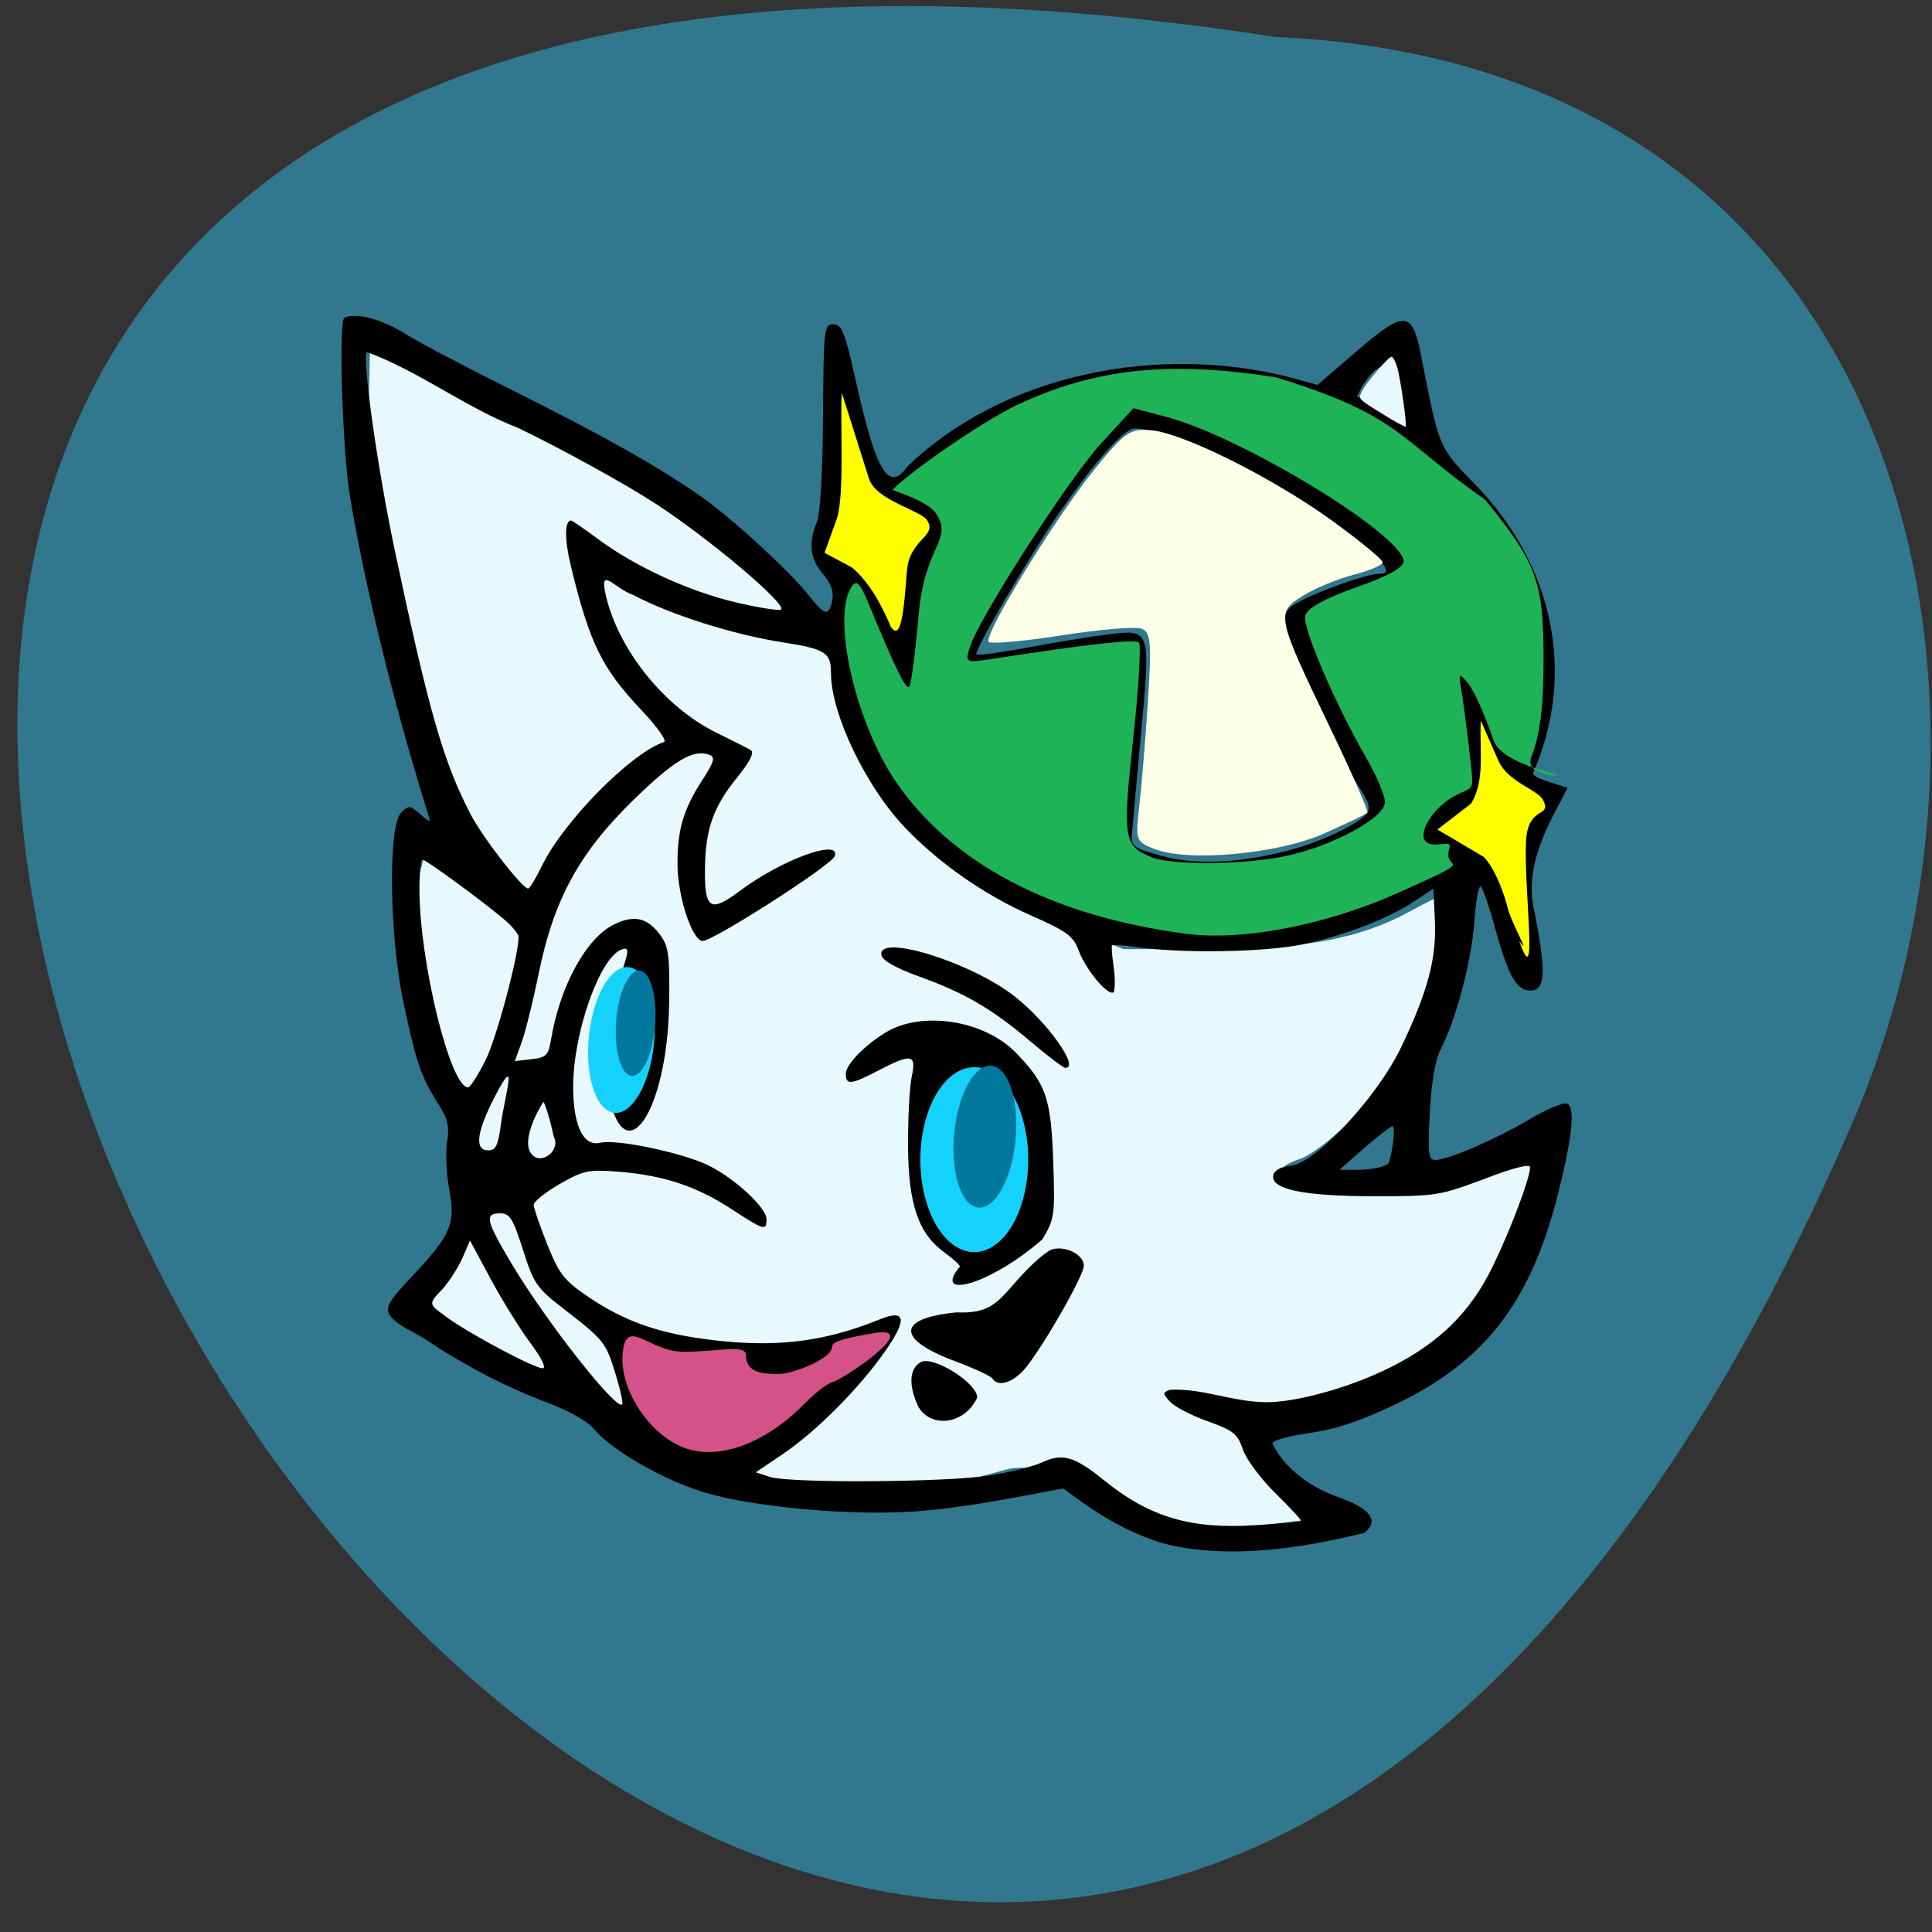 <svg xmlns="http://www.w3.org/2000/svg" viewBox="0 0 256 256" xmlns:xlink="http://www.w3.org/1999/xlink"><rect x="0" y="0" width="256" height="256" fill="#333333" stroke="none"/><defs><path id="0" d="m 134.74 153.42 a 7.145 12.249 0 1 1 -14.29 0 7.145 12.249 0 1 1 14.29 0 z"/><clipPath><path d="m 27.643 3.295 l 13.09 13.09 h -11.07 c -0.978 0 -2.01 -1.035 -2.01 -2.01 v -11.07 z"/></clipPath><clipPath><path d="m 47.41 6.348 v -1.75 c 0 -2.054 -1.664 -3.719 -3.719 -3.719 h -39.37 c -2.054 0 -3.719 1.664 -3.719 3.719 v 1.75" transform="matrix(0.996 0 0 0.996 0.105 0.016)"/></clipPath></defs><path d="m 169.01 4.902 c -351.53 -54.723 -58.906 461.94 77.34 141.78 23.373 -57.16 5.569 -138.18 -77.34 -141.78 z" fill="#31788e" color="#000"/><g transform="matrix(0.657 0 0 0.642 38.721 49.39)"><path d="m 144.42 226.25 c -54.08 16.06 -68.33 -10.784 -73.961 -8.762 -37.13 -24.639 -58.38 -10.171 -30.679 -49.39 -8.672 -14.459 -17.14 -56.05 -13.7 -66.17 1.858 -8.752 7.501 8.685 4.106 -13.189 l -15.06 -65.765 l 0.552 -27.748 l 66.33 33.18 c 4.228 2.115 10.873 14.601 18.447 16.448 7.157 2.838 7.951 13.256 8.892 19.455 2.534 17 17.706 35.796 37.1 45.952 10.344 3.564 2.692 1.295 21.22 8.697 h 17.365 c 19.08 0 30.33 -2.157 40.32 -7.738 3.315 -1.851 6.26 -3.366 6.543 -3.366 0.283 0 0.502 2.654 0.486 5.899 -0.035 6.986 -4.955 21.697 -9.865 29.494 -4.791 7.608 -14.795 17.448 -19.379 19.06 -4.366 1.537 -4.701 2.735 -1.51 5.403 17.02 4.108 34.414 2.897 48.31 -6.075 1.233 1.243 -2.235 14.517 -7.182 23.557 -7.918 14.472 -23.916 26.866 -41.598 26.925 -10.528 5.772 -7.675 10.389 4.981 24.441 l -14.187 1.766 c -30.15 0.107 -34.814 -14.378 -47.527 -12.08 z" fill="#e7f8ff"/><path d="m 177.52 242.06 c -5.609 -1.23 -12.343 -4.583 -18.699 -9.31 l -3.334 -2.48 c -10.04 1.948 -20.18 4.047 -30.332 4.779 -13.05 0.882 -32.623 -0.988 -42.29 -4.04 -8.319 -2.628 -18.732 -8.81 -22.14 -13.146 -1.125 -1.431 -5.146 -3.721 -9.427 -5.369 -8.07 -3.106 -16.304 -7.461 -24 -12.69 -2.587 -1.857 -5.939 -2.912 -7.628 -5.283 -0.905 -1.691 -0.261 -2.851 4.396 -7.916 7.983 -8.683 8.906 -10.871 7.606 -18.03 -0.586 -3.234 -0.782 -7.656 -0.435 -9.828 0.504 -3.152 0.144 -4.734 -1.785 -7.844 -3.461 -5.581 -4.454 -8.538 -7.01 -20.896 -2.875 -13.879 -3.138 -36.57 -0.454 -39.25 1.483 -1.483 1.788 -1.458 3.801 0.321 2.167 1.914 2.182 1.914 1.578 -0.067 -6.871 -22.54 -12.69 -46.786 -15.722 -65.5 -1.487 -9.18 -2.318 -35.21 -1.177 -36.853 3.321 -1.446 9.352 1.373 12.356 3.317 1.994 1.355 11.436 6.455 20.982 11.333 18.992 9.705 29.927 15.996 38.597 22.2 6.331 4.534 18.1 15.612 21.957 20.669 3.054 4 3.914 4.147 4.561 0.759 0.337 -1.764 -0.254 -3.458 -1.883 -5.394 -2.605 -3.096 -2.986 -6.396 -1.235 -10.719 0.699 -1.726 1.183 -10.166 1.25 -21.815 0.106 -18.239 0.189 -19 2.092 -19 1.721 0 2.327 1.582 4.598 12 4.02 18.446 6.549 22.723 10.282 17.393 19.738 -19.448 50.837 -25.24 76.947 -18.521 l 5.809 1.633 l 7.969 -7.02 c 9.569 -8.432 11.124 -8.34 12.876 0.764 3.774 19.609 3.513 18.97 10.966 26.816 15.917 16.756 20.348 39.3 11.685 59.46 -0.464 1.08 4.729 2.322 6.93 3.153 -2.472 5.21 -8.761 14.731 -6.881 24.474 2.649 13.587 2.506 17.349 -0.66 17.349 -2.728 0 -4.475 -3.172 -7.03 -12.76 -1.21 -4.543 -2.536 -8.468 -2.947 -8.722 -0.411 -0.254 -0.986 3.02 -1.277 7.283 -0.547 7.987 -3.649 20.06 -6.733 26.2 -1.165 2.32 -1.923 6.787 -2.248 13.25 -0.429 8.508 -0.286 9.747 1.119 9.726 2.6 -0.038 12.228 -4.295 18.95 -8.379 3.427 -2.081 6.838 -3.551 7.581 -3.266 1.75 0.672 1.102 7.06 -1.958 19.288 -5.487 21.933 -14.81 34.13 -32.775 42.867 -7.03 3.42 -11.906 5.071 -17.245 5.841 -4.094 0.59 -7.436 1.545 -7.428 2.123 2.595 5.585 8.32 9.275 12.985 10.981 6.808 2.446 8.668 4.94 5.591 7.494 -12.461 3.162 -26.305 5.299 -38.727 2.635 z m 25.936 -5.055 c 0.165 -0.15 -2.131 -2.704 -5.102 -5.675 -2.972 -2.972 -5.95 -7.06 -6.619 -9.09 -1.071 -3.247 -1.914 -3.939 -7.098 -5.829 -3.235 -1.18 -6.641 -2.983 -7.568 -4.01 -1.554 -1.718 -1.558 -1.913 -0.048 -2.492 6.773 -0.323 12.472 2.509 19.506 2.572 5.842 -0.024 15.596 -2.704 23.385 -6.426 9.992 -4.774 16.617 -10.89 21.16 -19.529 3.529 -6.716 8.585 -20.01 8.585 -22.566 0 -0.74 -3.474 0.165 -9.25 2.412 -8.934 3.475 -9.694 3.598 -22.25 3.588 -14.205 -0.011 -20.843 -1.421 -20.297 -4.31 0.196 -1.038 1.491 -1.769 3.477 -1.962 5.056 -0.491 17.505 -14.168 22.351 -24.554 5.346 -11.459 7.117 -18.284 6.766 -26.07 l -0.298 -6.598 l -3.874 2.638 c -5.312 3.617 -14.308 7.147 -22.72 8.916 -7.404 1.557 -23.778 1.851 -32.667 0.585 -2.894 -0.412 -5.418 -0.592 -5.611 -0.4 -0.044 3.325 1.036 6.298 0.436 9.605 -1.05 1.084 -5.632 -4.472 -7.15 -8.67 -1.045 -2.89 -2.386 -3.888 -9.59 -7.132 -9.353 -4.212 -18.535 -10.768 -25.393 -18.13 -7.94 -8.523 -14.931 -23.477 -14.931 -31.937 0 -4.194 -1.125 -4.923 -9.705 -6.294 -10.02 -1.6 -22.622 -5.685 -30.13 -9.762 -3.827 -1.355 -6.914 -6.099 -5.623 -0.163 2.468 11.346 11.846 23.318 22.397 28.59 3.14 1.569 6.232 3.176 6.87 3.57 0.785 0.485 -0.101 2.313 -2.742 5.653 -4.786 6.05 -6.365 10.602 -6.479 18.66 -0.121 8.574 1.032 9.35 7.05 4.739 8.352 -6.404 20.297 -10.886 19.14 -7.184 -0.582 1.869 -24.981 17.856 -26.75 17.527 -2.146 -0.399 -4.933 -9.231 -4.979 -15.777 -0.049 -7.06 1.193 -11.413 4.936 -17.317 2.466 -3.888 2.739 -4.852 1.51 -5.323 -3.262 -1.252 -7.129 1.111 -15.459 9.442 -10.857 10.86 -15.956 20.46 -19 35.777 -1.102 5.544 -2.632 11.86 -3.4 14.04 l -1.396 3.956 l 3.355 -0.392 c 2.984 -0.348 3.42 -0.794 3.945 -4.04 1.774 -10.937 7.02 -20.832 12.575 -23.703 4.03 -2.082 6.746 -1.53 9.285 1.885 1.862 2.505 2.086 4.092 1.97 14 -0.27 23.14 -9.441 36.34 -12.415 17.872 -1.081 -6.714 -0.094 -15.716 2.544 -23.19 1.827 -5.18 1.869 -6.083 0.249 -5.461 -4.397 1.687 -9.747 17.233 -9.747 28.32 0 8.03 2.068 12.409 5.454 11.559 3.235 -0.812 16.539 2.034 21.79 4.661 5.332 2.668 11.756 8.745 11.756 11.12 0 2.475 -0.428 2.345 -7.225 -2.194 -6.971 -4.655 -13.707 -6.909 -22.775 -7.621 -5.934 -0.466 -6.957 -0.242 -11.75 2.571 -2.888 1.695 -5.232 3.635 -5.21 4.311 0.022 0.676 1.26 4.35 2.751 8.163 2.379 6.084 3.384 7.401 8.21 10.76 7.03 4.893 13.698 7.38 23.405 8.73 13.764 1.914 23.823 0.774 35.33 -4.01 5.383 -2.237 5.745 -0.13 1.134 6.611 -5.23 7.647 -13.905 16.546 -20.703 21.238 l -5.332 3.68 l 2.832 0.944 c 4.01 1.337 35.38 1.141 44.26 -0.277 4.084 -0.652 8.895 -1.884 10.691 -2.736 4.076 -1.934 6.51 -1.216 12.375 3.654 9.212 7.649 17.507 10.187 30.509 9.335 4.95 -0.325 9.135 -0.713 9.301 -0.862 z m -77.41 -24.11 c -1.751 -4.19 -1.524 -7.298 0.632 -8.649 2.441 -1.529 11.475 4.212 11.475 7.291 -2.819 6.05 -10.05 6.2 -12.11 1.357 z m 15.16 -5.313 c -0.311 -0.503 -3.719 -2.12 -7.574 -3.593 -11.864 -4.534 -11.724 -8.85 0.327 -10.05 6.579 0.279 8.126 -1.805 12.194 -6.569 2.75 -3.221 5.971 -6.124 7.157 -6.451 2.771 -0.765 6.343 1.14 6.343 3.384 0 1.957 -7.565 15.621 -11.517 20.802 -2.476 3.247 -5.734 4.41 -6.931 2.474 z m -6.552 -23.1 c 0 -0.337 -1.396 -1.645 -3.103 -2.907 -5.275 -3.9 -7.301 -9.985 -7.352 -22.08 -0.024 -5.775 0.313 -12.188 0.751 -14.25 0.976 -4.602 -0.039 -4.791 -6.699 -1.25 -5.603 2.979 -6.596 3.083 -6.596 0.687 0 -1.881 3.669 -5.778 8 -8.498 7.245 -4.549 19.814 -2.592 26.21 4.08 6.165 6.435 7.176 9.42 7.612 22.464 0.373 11.171 0.268 11.945 -2.193 16.14 -10.701 9.55 -22.306 12.531 -16.624 5.611 z m 14.19 -46.51 c -7.767 -6.727 -13.213 -9.97 -22.503 -13.399 -4.601 -1.698 -7.291 -3.263 -7.503 -4.364 -0.874 -4.538 17.905 1.378 26.763 8.431 6.68 5.319 13.366 14.939 10.303 14.825 -0.412 -0.015 -3.59 -2.487 -7.06 -5.493 z m -83.68 68.54 c -1.963 -6.485 -2.238 -6.832 -10.647 -13.487 -5.178 -4.097 -5.833 -5.083 -7.98 -11.998 -2.01 -6.48 -2.656 -7.534 -4.609 -7.534 -3.22 0 -2.88 1.499 2.392 10.521 6.956 11.903 20.988 30.16 22.23 28.922 0.236 -0.236 -0.387 -3.127 -1.385 -6.424 z m -17.14 -6.268 c -2.101 -2.887 -5.701 -8.825 -7.999 -13.195 l -4.178 -7.945 l -1.443 3.445 c -0.794 1.895 -2.634 4.856 -4.088 6.581 -3.175 3.248 -2.574 3.19 0.771 5.742 4.364 3.329 17.653 10.589 19.415 10.608 0.805 0.008 -0.189 -2.092 -2.477 -5.236 z m 173.08 -37 c 0.971 -3.177 1.434 -7.746 0.78 -7.705 -0.399 0.025 -2.963 2.05 -5.698 4.5 l -4.973 4.455 c 3.266 0.037 7.36 0.263 9.89 -1.25 z m -178.97 -8.435 c 0.793 -5.846 3.598 -15.04 -1.372 -5.214 -3.615 7.235 -4.03 10.899 -1.223 10.899 1.542 0 2.01 -1.034 2.595 -5.685 z m 10.601 2.836 c -0.598 -3.02 -1.734 -6.895 -2.081 -7.151 -1.438 2.225 -4.31 8.04 -2.503 10.622 1.905 2.72 6.13 -0.582 4.584 -3.47 z m -13.742 -15.769 c 2.202 -4.49 6.661 -21.529 6.661 -25.453 0 -0.468 -1.013 -1.813 -2.25 -2.988 -3.02 -2.868 -16.355 -12.941 -17.13 -12.941 -0.34 0 -0.618 2.726 -0.618 6.06 0 15.01 6.217 40.942 9.815 40.942 0.423 0 2.01 -2.528 3.524 -5.618 z m 11.402 -40.17 c 4.35 -9.144 17.971 -23.259 24.601 -25.494 0.637 -0.215 -1.438 -3.199 -4.611 -6.631 -7.953 -8.602 -10.429 -13.792 -14.217 -29.807 -1.266 -5.352 -1.235 -9.278 0.073 -9.278 0.205 0 2.672 1.74 5.483 3.867 7.58 5.737 18.362 10.788 27.88 13.06 4.642 1.109 8.69 1.757 8.996 1.441 1.121 -1.16 -14.558 -14.684 -25.345 -21.861 -6.105 -4.062 -18.525 -11.07 -27.6 -15.579 c -10.545 -4.127 -20.15 -11.793 -30.577 -15.687 c -1.055 1.055 2.103 24.01 5.676 41.26 6.865 33.14 9.737 43.34 15.265 54.22 2.393 4.709 10.444 15.321 11.563 15.241 0.315 -0.022 1.581 -2.16 2.814 -4.75 z m 149.69 -2.874 c 6.554 -1.638 14.515 -5.357 16.444 -7.681 1.022 -1.232 0.769 -2.261 -1.407 -5.707 -4.03 -6.39 -12.254 -23.597 -14.158 -29.636 -1.645 -5.217 -1.636 -5.427 0.314 -7.377 1.897 -1.897 14.953 -6.933 17.974 -6.933 3.682 0 -0.222 -4.04 -12.1 -12.51 -11.817 -8.432 -31.13 -17.49 -37.28 -17.49 -2.141 0 -8.424 7.311 -15.898 18.5 -5.815 8.705 -16.558 27.593 -16.01 28.14 0.259 0.259 5.133 -0.419 10.83 -1.506 5.698 -1.087 12.858 -2.278 15.912 -2.648 8.457 -1.023 8.438 -1.082 6.465 20.717 -0.911 10.06 -1.737 19.408 -1.837 20.77 -0.161 2.212 0.46 2.66 5.819 4.197 6.715 1.925 14.984 1.647 24.929 -0.839 z m 22.06 -94.58 c -0.383 -2.888 -1.048 -5.626 -1.478 -6.085 -2.947 1.125 -4.563 3.886 -5.903 6.677 1.164 0.86 7.441 4.627 7.733 4.641 0.189 0.009 0.031 -2.346 -0.352 -5.233 z"/><path d="m 180.21 115.79 c -27.13 -3.673 -47.32 -14.546 -58.56 -31.541 -8.09 -12.228 -12.841 -33.634 -8.892 -40.02 1 -1.622 1.758 -0.872 3.508 3.483 5.23 13.01 7.505 17.778 8.168 17.1 0.388 -0.397 1.252 -7.163 1.921 -15.04 1.191 -14.03 6.97 -15.34 3.542 -20.64 -1.924 -2.975 -9.08 -4.734 -8.784 -5.03 4.512 -4.504 18.733 -14.404 25.05 -17.441 15.729 -7.559 30.689 -9.199 52.18 -5.718 25.445 7.92 24.792 12.854 42.22 25.23 10.407 13.05 11.793 16.888 11.806 32.653 0.008 10.202 -0.657 15.706 -2.487 20.558 -1.375 3.645 5.95 4.01 5.324 3.614 -0.627 -0.396 -11.396 -2.405 -12.977 -7.265 -1.581 -4.86 -3.818 -10.03 -4.97 -11.479 -1.978 -2.494 -2.058 -2.408 -1.421 1.538 0.371 2.299 1.105 8.08 1.631 12.851 0.954 8.647 0.945 6.386 -3.291 8.853 -5.255 3.061 -8.822 10.454 -3.078 9.85 3.488 -0.367 2.071 0.054 2.071 2.203 0 2.865 5.401 0.675 -10.138 7.793 -14.582 6.68 -31.384 9.993 -42.827 8.444 z m 20.02 -16.01 c 9.538 -2.041 20.15 -7.916 20.15 -11.154 0 -1.377 -1.703 -5.509 -3.785 -9.182 -6.1 -10.764 -12.797 -26.663 -12.314 -29.23 0.29 -1.541 3.92 -3.623 10.343 -5.932 6.62 -2.38 9.774 -4.212 9.528 -5.535 -1.1 -5.908 -32.845 -25.566 -47.852 -29.632 l -6.63 -1.796 l -6.479 7.209 c -6.534 7.269 -24.633 36 -26.53 42.11 -0.982 3.164 -0.809 3.265 4.238 2.463 19.11 -3.034 29.13 -4.181 29.868 -3.423 0.47 0.481 -0.061 9.538 -1.181 20.13 -2.148 20.318 -1.911 21.842 3.763 24.2 4.05 1.68 18.557 1.562 26.876 -0.219 z" fill="#1fb357"/><path d="m 173.96 98.32 c -3.818 -1.517 -3.928 -1.827 -3.128 -8.827 0.456 -3.99 1.239 -13.68 1.739 -21.534 0.781 -12.256 0.603 -14.401 -1.259 -15.14 -1.193 -0.47 -8.429 0.148 -16.08 1.374 -7.651 1.226 -14.291 1.839 -14.755 1.362 -1.199 -1.232 13.323 -25.485 21.314 -35.596 6.088 -7.703 7.148 -8.454 11.418 -8.09 6.511 0.561 24.76 9.912 36.73 18.82 5.492 4.087 9.986 7.886 9.986 8.442 0 0.556 -2.634 1.708 -5.854 2.561 -3.219 0.853 -7.82 2.8 -10.223 4.327 -5.494 3.491 -5.357 4.189 5.275 26.805 4.521 9.617 7.995 17.716 7.72 17.998 -0.275 0.282 -4.187 2.199 -8.695 4.259 -9.288 4.245 -27.343 5.952 -34.19 3.231 z" fill="#fdffe7"/><g fill="#ff0"><path d="m 120.7 52.38 c -1.944 -4.763 -4.457 -9.289 -7.792 -12.17 l -5.548 -3.05 l 2.498 -7.092 c 1.605 -5.128 0.585 -20.575 0.99 -25.9 l 5.468 17.674 c 1.409 4.553 10.522 6.552 11.769 8.648 2.02 3.392 -3.62 3.731 -4.121 10.525 -0.641 8.695 -1.236 14.523 -3.264 11.366 l 0.896 2.292 z"/><path d="m 245.11 110.35 c -0.499 -2.118 -2.253 -7.679 -4.776 -10.399 l -9.365 -5.675 l 6.751 -5.319 c 2.986 -4.782 1.664 -11.537 2 -17.14 l 3.535 8.225 c 1.944 4.524 7.995 5.958 9.06 8.229 1.731 3.677 -3.038 0.912 -3.468 8.277 -0.549 9.426 2.59 32.397 -1.39 20.723 2.628 3.743 -1.544 -3.56 -2.352 -6.919 z"/></g><path d="m 220.1 8.635 c -5.272 -3.328 -5.151 -3.189 -4.295 -4.923 0.887 -1.798 5.296 -7.02 5.927 -7.02 0.259 0 0.753 0.938 1.099 2.086 0.67 2.223 2.036 12.03 1.721 12.355 -0.103 0.107 -2.106 -1.016 -4.452 -2.497 z" fill="#e7f8ff"/><path d="m 78.62 221.7 c -7.127 -3.083 -12.332 -11.998 -12.01 -18.653 0.429 -8.779 5.202 -0.982 12.201 -0.982 7.252 0 12.706 -1.621 12.706 0.703 0 3.797 3.67 3.877 6.624 3.877 2.83 0 10.708 -3.155 10.708 -5.534 0 -1.139 1.909 -1.761 9.333 -3.043 7.778 -0.736 -5.424 8.547 -8.84 10.132 -0.89 0 -3.615 2.078 -6.06 4.618 -8.07 8.402 -17.737 11.882 -24.669 8.883 z" fill="#d55288"/></g><g fill="#15d2fc"><use transform="translate(1.505 0.242)" xlink:href="#0"/><use transform="matrix(0.604 0.058 -0.076 0.788 16.934 9.514)" xlink:href="#0"/></g><g fill="#00789d"><use transform="matrix(0.569 0.057 -0.072 0.767 68.945 25.663)" xlink:href="#0"/><use transform="matrix(0.36 0.042 -0.045 0.569 45.19 42.93)" xlink:href="#0"/></g></svg>